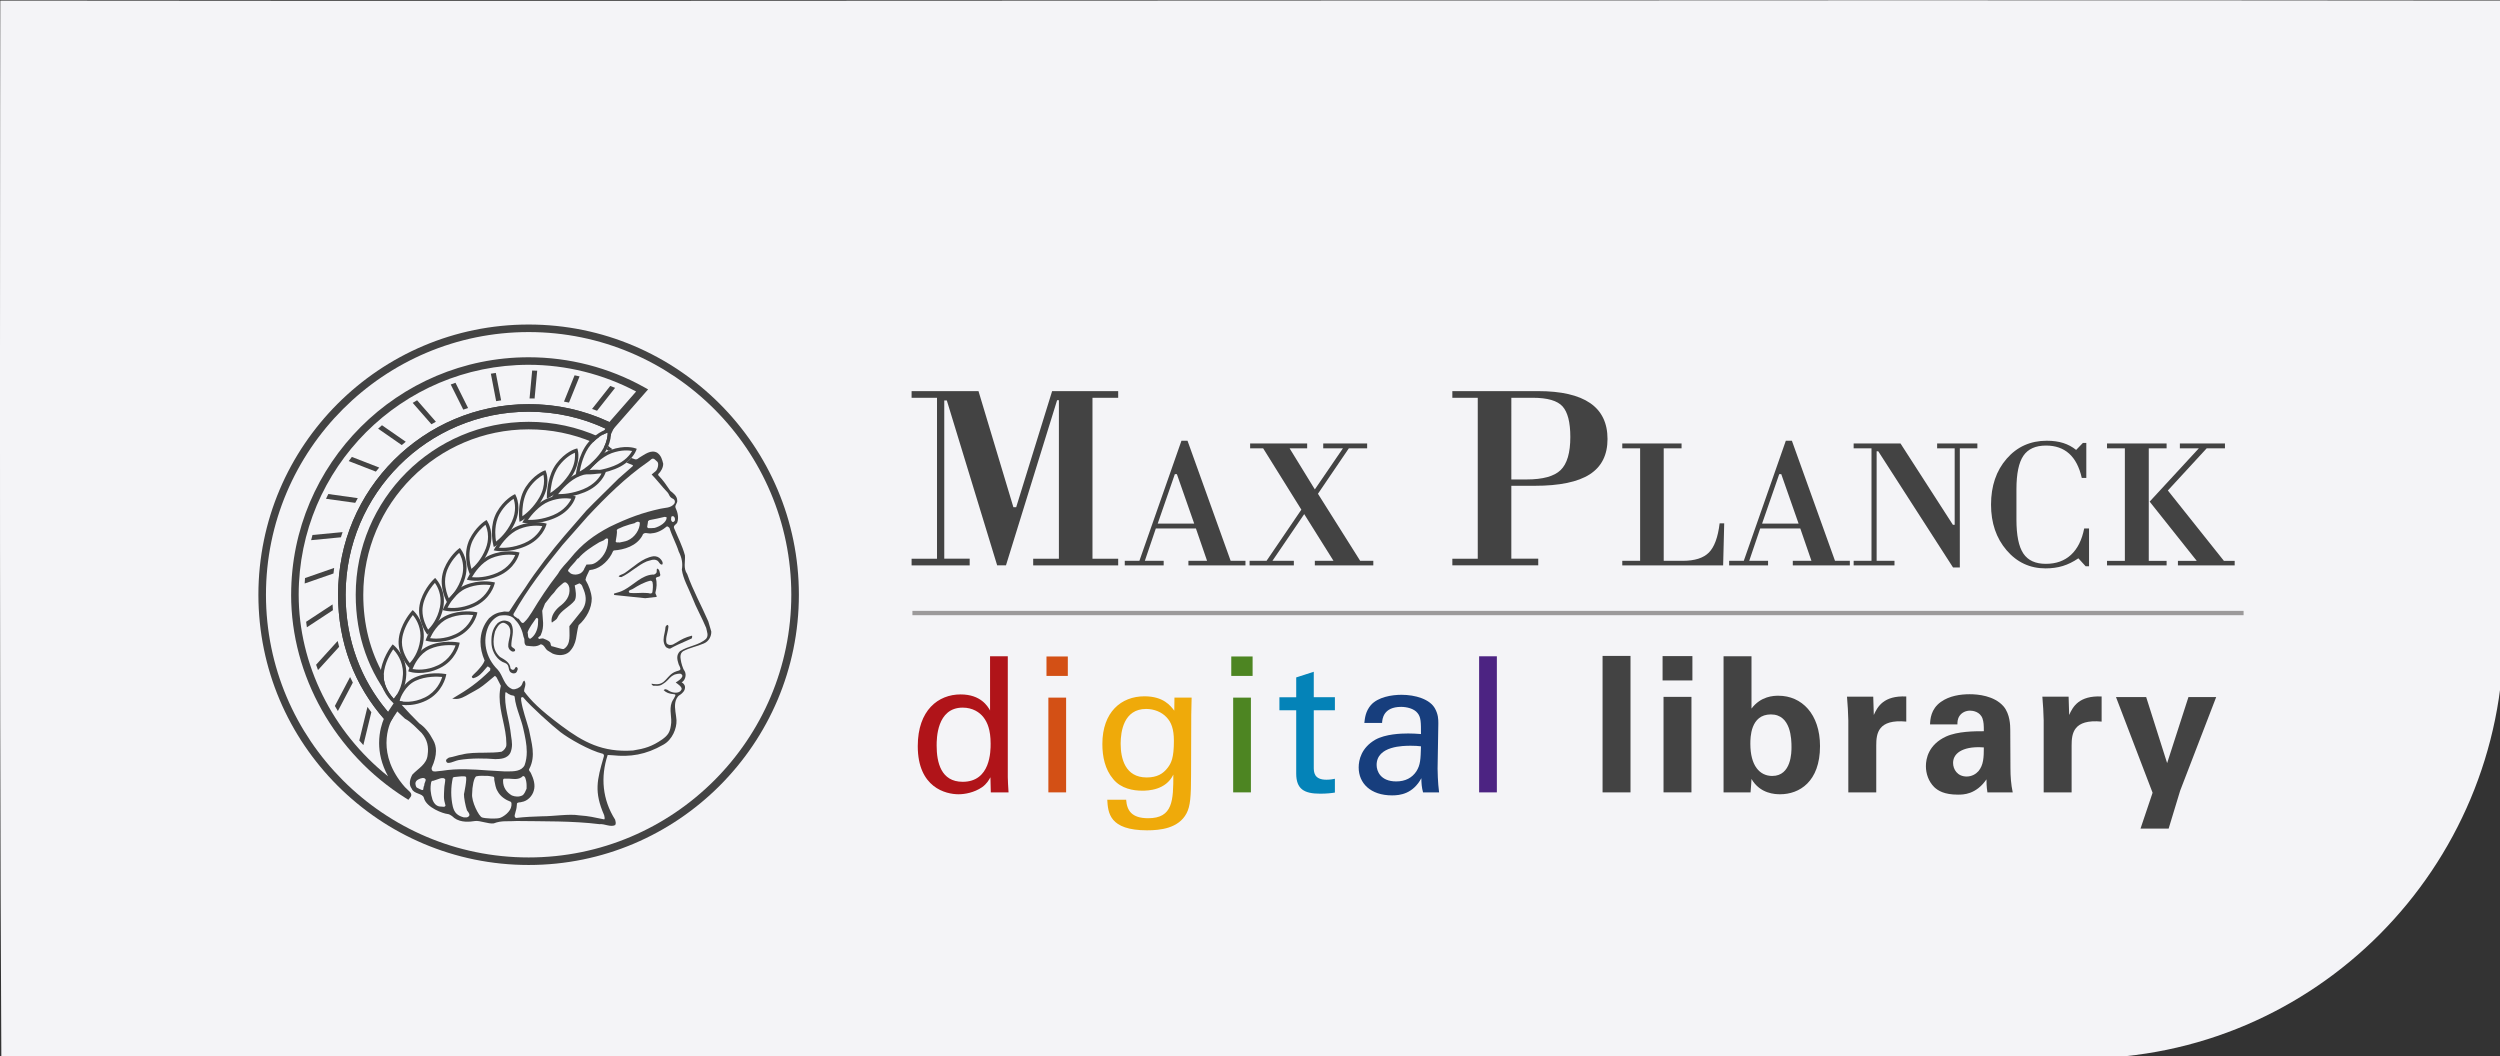 <?xml version="1.0" encoding="UTF-8" standalone="no"?>
<svg
   xmlns:dc="http://purl.org/dc/elements/1.1/"
   xmlns:cc="http://creativecommons.org/ns#"
   xmlns:rdf="http://www.w3.org/1999/02/22-rdf-syntax-ns#"
   xmlns:svg="http://www.w3.org/2000/svg"
   xmlns="http://www.w3.org/2000/svg"
   width="53.462mm"
   height="22.593mm"
   viewBox="0 0 53.462 22.593"
   version="1.1"
   id="svg5086">
  <rect x="0" y="0" width="53.462" height="22.593" fill="#333333" stroke="none"/>
  <defs
     id="defs5080" />
  <g
     id="layer1"
     transform="translate(-83.628,-49.321)">
    <path
       style="opacity:1;fill:#f4f4f7;fill-opacity:1;fill-rule:nonzero;stroke:none;stroke-width:0.614;stroke-linecap:square;stroke-linejoin:round;stroke-miterlimit:8;stroke-dasharray:none;stroke-dashoffset:0;stroke-opacity:1;paint-order:fill markers stroke"
       d="m 0.025,13.167 c 0,0 -0.097,52.498 0.084,85.333 55.984,-0.355 111.898,0.045 167.883,0.035 18.824,0 34.041,-15.405 34.049,-34.229 0.008,-17.805 0.019,-51.139 0.019,-51.139 -67.593,-0.078 -140.928,0.072 -202.035,0 z"
       transform="matrix(0.265,0,0,0.265,83.628,45.844)"
       id="rect2798" />
    <g
       id="g1844"
       transform="matrix(0.207,0,0,-0.207,83.355,77.13)">
      <path
         d="m 28.013,72.901 c 0,-15.395 12.525,-27.918 27.92,-27.918 15.395,0 27.917,12.523 27.917,27.918 0,15.393 -12.523,27.916 -27.917,27.916 -15.395,0 -27.92,-12.523 -27.92,-27.916 z m 0.782,0 c 0,14.963 12.173,27.137 27.137,27.137 14.962,0 27.135,-12.174 27.135,-27.137 0,-14.965 -12.173,-27.139 -27.135,-27.139 -14.965,0 -27.137,12.174 -27.137,27.139"
         style="fill:#434343;fill-opacity:1;fill-rule:nonzero;stroke:none;stroke-width:0.45;stroke-miterlimit:8;stroke-dasharray:none"
         id="path14" />
      <path
         d="m 63.676,56.11 c -0.678,-2.35 -1.002,-3.563 0.057,-5.984 0.01,-0.092 0.113,-0.391 0,-0.432 -1.171,0.234 -1.481,0.334 -2.58,0.416 -1.014,0.176 -2.701,-0.105 -3.829,-0.096 -0.882,-0.029 -1.775,-0.061 -2.698,-0.174 -0.276,0.145 -0.061,0.451 -0.041,0.656 0.103,0.32 0.111,0.484 0.144,0.852 0.143,0.154 0.319,0.072 0.492,0.145 0.595,0.092 1.098,0.615 1.242,1.171 0.184,0.581 -0.021,1.23 -0.287,1.786 -0.053,0.164 -0.279,0.285 -0.186,0.447 0.729,1.367 0.215,2.752 -0.029,4.086 -0.257,0.945 -0.648,1.988 -0.802,2.986 0.031,0.102 -0.102,0.338 0.123,0.357 l 0.082,-0.02 c 0.779,-0.943 3.012,-2.941 3.85,-3.592 0.835,-0.648 2.994,-1.908 4.4,-2.248 0.132,-0.111 0.111,-0.203 0.062,-0.357 z m -10.389,-2.422 c 0,0.123 0.009,0.172 0.102,0.213 h 0.508 c 0.448,-0.014 1.028,-0.164 1.45,0.273 0.243,-0.01 0.264,-0.297 0.328,-0.52 0.059,-0.312 0.044,-0.51 0.044,-0.787 -0.101,-0.222 -0.214,-0.561 -0.443,-0.701 -0.365,-0.17 -0.732,-0.137 -1.08,0 -0.528,0.314 -0.914,0.814 -0.908,1.521 z m 0.864,-2.59 c -0.065,-0.613 -0.833,-1.152 -1.21,-1.26 -0.376,-0.109 -1.503,-0.057 -1.826,0.057 -0.322,0.109 -1.113,1.654 -1.021,2.457 0,0.66 0.178,1.711 0.442,1.794 0.267,0.083 0.97,0.041 0.97,0.041 0.293,0.019 0.516,-0.05 0.773,-0.081 0.184,-0.07 0.055,-0.301 0.119,-0.432 0.083,-0.342 0.102,-0.711 0.315,-1.053 0.296,-0.572 0.838,-0.913 1.374,-1.113 0.12,-0.111 0.053,-0.26 0.065,-0.41 z m -4.381,-1.061 c -0.21,-0.215 -0.327,-0.113 -0.539,-0.135 -0.604,0.166 -0.96,0.428 -1.131,1.109 -0.222,0.955 -0.216,2.004 0,2.977 l 0.097,0.076 c 0.425,0.047 1.067,0.135 1.24,0.039 0.176,-0.098 -0.188,-1.811 -0.188,-1.811 -0.01,-0.34 0.155,-1.211 0.31,-1.662 0.032,-0.066 0.381,-0.416 0.21,-0.594 z m 7.144,20.344 -0.021,-0.586 c -0.052,-0.532 -0.301,-1.147 -0.802,-1.445 -0.299,0.07 -0.193,0.432 -0.266,0.678 0.192,0.533 0.565,0.974 0.876,1.445 0.041,0.032 0.085,0.051 0.129,0.032 z m 4.354,4.723 c -0.311,-0.144 -0.63,-0.176 -0.976,-0.016 -0.088,0.118 -0.372,0.216 -0.258,0.391 0.249,0.404 0.671,0.738 0.931,1.135 l 0.121,0.062 c 0.524,0.637 1.355,1.17 2.141,1.646 l 0.475,0.207 c 0.102,0.102 0.345,0.318 0.439,0.096 0.017,-0.828 -0.334,-1.711 -1.122,-2.297 -0.478,-0.355 -0.683,-0.285 -1.111,-0.31 l -0.219,-0.399 c -0.053,-0.198 -0.224,-0.398 -0.422,-0.516 z m -1.706,-7.805 c -0.143,-0.086 -1.385,0.387 -1.238,0.256 -0.296,0.318 0.185,0.426 -0.908,0.836 l -0.266,-0.025 c -0.033,-0.033 -0.13,-0.082 -0.229,0.055 -0.01,0.164 0.207,0.14 0.275,0.344 0.391,0.88 0.176,1.566 0.138,2.478 l 0.29,0.75 c 0.548,0.662 0.548,0.756 0.92,1.115 0.372,0.525 0.45,0.562 0.949,0.994 0.082,0.07 0.231,0.125 0.33,0.043 0.235,-0.184 0.247,-0.305 0.316,-0.539 0.118,-0.873 -0.409,-1.471 -1.046,-1.941 -0.453,-0.391 -0.884,-0.996 -0.785,-1.592 l 0.038,-0.041 c 0.208,0.175 0.467,0.275 0.555,0.492 0.343,0.768 1.27,1.118 1.79,1.785 0.225,0.4 0.085,1.094 0,1.555 -0.003,-0.012 0.679,0.322 0.494,0.203 0.323,-0.133 0.284,-0.367 0.441,-0.662 0.305,-0.771 0.278,-1.465 -0.191,-2.133 l -1.295,-1.613 c -0.02,-0.822 0.206,-1.879 -0.577,-2.359 z m 5.477,12.275 0.09,0.112 c 0.402,0.193 0.775,0.339 1.222,0.468 l 0.534,0.141 c 0.141,0.127 0.393,0.232 0.536,0.049 0.008,-0.691 -0.51,-1.523 -1.275,-1.842 -0.242,-0.105 -0.562,-0.139 -0.849,-0.21 -0.07,0.062 -0.303,-0.069 -0.373,0.105 0.044,0.348 0.177,0.867 0.115,1.178 z m 5.156,1.295 c -0.026,-0.498 -0.689,-0.908 -1.245,-1.064 -0.237,-0.035 -0.454,-0.021 -0.665,-0.021 -0.053,0.039 -0.117,0.084 -0.108,0.138 0.035,0.235 0.073,0.375 0.091,0.587 l 0.138,0.1 c 0.489,0.1 1.09,0.207 1.582,0.338 0.073,-0.016 0.163,-0.01 0.208,-0.076 z m -15.826,-9.949 c 1.438,2.574 3.182,4.812 5.05,7.111 l 2.617,2.973 c 1.866,1.992 3.929,4.033 6.217,5.613 0.287,0.166 0.413,0.5 0.709,0.264 l 0.27,-0.247 c 0.182,-0.205 0.023,-0.787 -0.161,-0.951 -0.146,-0.121 -0.29,-0.238 -0.434,-0.355 0.445,-0.443 1.09,-1.283 1.62,-1.827 0.231,-0.239 0.161,-0.487 0.576,-0.68 0.208,-0.098 0.266,-0.324 0.143,-0.519 -0.369,-0.471 -0.984,-0.4 -1.467,-0.522 -1.796,-0.4 -3.247,-0.913 -5.232,-1.878 -1.591,-0.842 -2.862,-1.774 -4.014,-3.221 -0.44,-0.545 -0.932,-0.955 -1.301,-1.611 -1.047,-1.346 -1.878,-2.607 -2.71,-3.99 -0.297,-0.438 -0.396,-0.654 -0.812,-1.049 -0.202,-0.191 -0.382,0.209 -0.508,0.348 -0.014,0.016 -0.023,0.034 -0.034,0.051 -0.042,-0.006 -0.086,0.002 -0.129,0.03 -0.113,0.143 -0.463,0.206 -0.402,0.462 z m 16.65,9.609 c -0.057,-0.059 -0.129,-0.135 -0.226,-0.109 -0.217,0.152 -0.135,0.346 -0.12,0.529 0.044,0.044 0.051,0.068 0.12,0.068 0.105,0.018 0.161,-0.059 0.201,-0.111 0.062,-0.119 0.071,-0.254 0.025,-0.377 z m -24.111,-29.514 c -0.419,-0.01 -0.715,0.219 -0.911,0.717 -0.196,0.631 -0.262,1.188 -0.126,1.838 0.044,0.08 0.137,0.135 0.196,0.107 l 0.586,0.199 c 0.198,0.08 0.359,0.105 0.547,0.062 l 0.118,-0.117 c -0.009,-0.344 -0.094,-0.596 -0.103,-0.912 -0.033,-0.793 -0.1,-1.031 0.129,-1.787 -0.085,-0.201 -0.255,-0.105 -0.436,-0.107 z m -1.75,2.217 c -0.093,-0.166 -0.079,-0.275 -0.122,-0.475 -0.05,-0.09 -0.305,0.033 -0.387,0.084 -0.319,0.172 -0.297,0.085 -0.39,0.379 -0.051,0.199 -0.045,0.43 0.283,0.604 0.205,0.115 0.615,0.256 0.748,0 0.041,-0.174 -0.164,-0.395 -0.133,-0.592 z m 29.333,16.916 c -0.739,1.705 -1.57,3.172 -2.177,4.885 -0.431,0.615 -0.183,1.273 -0.234,1.93 -0.279,1.025 -0.709,1.816 -1.119,2.812 -0.113,0.285 0.205,0.369 0.318,0.572 0.186,0.504 0.053,1.068 -0.175,1.549 -0.091,0.279 0.237,0.474 0.175,0.76 -0.011,0.441 -0.4,0.74 -0.708,0.975 -0.463,0.668 -0.676,1.018 -1.251,1.623 v 0.111 c 0.286,0.257 0.523,0.697 0.512,1.078 -0.112,0.432 -0.205,0.83 -0.616,1.129 -0.656,0.369 -1.323,-0.205 -1.846,-0.503 -0.146,-0.1 -0.217,-0.206 -0.422,-0.184 -0.134,0.045 -0.27,0.096 -0.41,0.145 -0.134,-0.152 -0.301,-0.312 -0.503,-0.475 l 0.636,-0.258 c 0.024,-0.018 0.032,-0.031 0.032,-0.053 0,-0.012 -0.004,-0.031 -0.007,-0.049 -0.044,-0.039 -1.476,-1.293 -1.476,-1.293 -0.004,-0.002 -2.581,-2.549 -2.581,-2.549 l -0.738,-0.75 c -0.004,-0.004 -2.291,-2.639 -2.291,-2.639 -1.198,-1.391 -2.966,-3.668 -4.031,-5.336 -0.552,-0.764 -1.105,-1.611 -1.62,-2.41 -0.056,-0.09 -0.161,-0.082 -0.325,-0.062 -0.114,0.012 -0.232,0.024 -0.335,-0.012 0.003,0 0.004,0 0.004,0 l -0.024,-0.006 c 0.006,0 0.014,0 0.02,0.006 -0.582,-0.066 -1.005,-0.26 -1.458,-0.668 -0.589,-0.693 -0.885,-1.531 -0.885,-2.438 0,-0.621 0.143,-1.277 0.428,-1.935 -0.12,-0.352 -0.397,-0.664 -0.644,-0.941 l -0.138,-0.152 -0.176,-0.172 c -0.114,-0.111 -0.246,-0.234 -0.341,-0.355 l -0.009,-0.01 -0.006,-0.016 c -0.011,-0.039 -0.016,-0.111 0.098,-0.166 l 0.027,-0.014 0.029,0.006 c 0.542,0.129 0.884,0.537 1.215,0.932 0,0 0.209,0.238 0.238,0.274 0.049,0.011 0.09,-0.018 0.161,-0.079 0.037,-0.031 0.079,-0.06 0.129,-0.084 0,-0.012 0,-0.027 0,-0.027 0,0 -0.007,-0.174 -0.009,-0.215 -1.283,-1.266 -2.329,-1.984 -3.695,-2.787 l -0.229,-0.131 0.264,-0.029 c 0.533,-0.053 1.039,0.248 1.528,0.535 l 0.587,0.326 c 0.545,0.277 1.049,0.703 1.537,1.113 0,0 0.441,0.365 0.489,0.405 0.045,-0.007 0.096,-0.065 0.136,-0.114 0,0 0.029,-0.031 0.049,-0.051 0.009,-0.016 0.41,-0.809 0.435,-0.859 -0.094,-0.376 -0.132,-0.752 -0.132,-1.131 0,-0.82 0.176,-1.637 0.351,-2.438 0.173,-0.791 0.351,-1.603 0.351,-2.404 0,-0.051 -0.002,-0.105 -0.003,-0.158 0,-0.246 -0.272,-0.574 -0.497,-0.678 -0.513,-0.088 -1.132,-0.094 -1.788,-0.1 -0.805,-0.006 -1.637,-0.013 -2.276,-0.186 -0.207,-0.026 -0.445,-0.092 -0.677,-0.158 -0.227,-0.062 -0.46,-0.127 -0.678,-0.158 l -0.021,-0.004 -0.024,-0.018 -0.079,-0.053 c -0.073,-0.049 -0.163,-0.103 -0.186,-0.211 0,-0.01 -10e-4,-0.02 -10e-4,-0.029 0,-0.063 0.027,-0.13 0.074,-0.176 0.044,-0.045 0.1,-0.068 0.158,-0.062 0.193,0 0.41,0.08 0.62,0.156 0.146,0.053 0.3,0.107 0.44,0.135 1.336,0.227 2.803,0.18 3.794,0.1 0.489,0.008 1.295,0.023 1.585,0.721 0.105,0.281 0.141,0.543 0.141,0.797 0,0.277 -0.044,0.546 -0.088,0.82 l -0.088,0.676 c -0.059,0.414 -0.146,0.826 -0.231,1.225 -0.15,0.709 -0.305,1.435 -0.305,2.174 0,0.15 0.009,0.299 0.022,0.451 0.013,0.018 0.029,0.041 0.048,0.045 0.044,0.006 0.119,-0.057 0.178,-0.103 0.07,-0.053 0.141,-0.105 0.217,-0.125 0.09,-0.068 0.191,-0.087 0.281,-0.098 0.128,-0.018 0.197,-0.035 0.237,-0.131 0.057,-0.65 0.281,-1.32 0.498,-1.967 0.148,-0.446 0.303,-0.908 0.401,-1.359 0.178,-0.787 0.355,-1.588 0.355,-2.375 0,-0.471 -0.062,-0.938 -0.229,-1.393 -0.343,-0.627 -1.091,-0.628 -1.816,-0.629 h -0.217 l -1.775,0.105 c -1.522,0.111 -3.097,0.223 -4.711,-0.037 0.012,0.002 -0.361,-0.037 -0.361,-0.037 -0.199,-0.031 -0.387,-0.057 -0.588,-0.008 -0.076,0.059 -0.136,0.164 -0.136,0.272 0,0.035 0.006,0.072 0.019,0.105 0.29,0.637 0.434,1.213 0.434,1.722 0,0.411 -0.095,0.78 -0.284,1.107 -0.416,0.799 -0.876,1.353 -1.441,1.741 -0.694,0.695 -1.286,1.308 -1.813,1.905 -0.308,0.041 -0.498,0.103 -0.517,0.109 l -0.069,0.023 -0.308,-0.381 c 0.4,-0.38 0.769,-0.76 1.222,-1.17 0.686,-0.37 1.242,-1.037 1.733,-1.488 0.596,-0.697 0.738,-1.436 0.615,-2.258 -0.082,-0.973 -0.975,-1.395 -1.581,-2.043 -0.244,-0.461 -0.4,-1.014 -0.062,-1.445 0.217,-0.572 1.14,-0.471 1.253,-0.943 0.253,-1.041 2.061,-1.645 2.414,-1.67 0.351,-0.023 0.716,-0.412 0.716,-0.412 0.718,-0.523 1.661,-0.398 2.158,-0.32 0.493,0.074 1.381,-0.326 1.935,-0.244 0.832,0.328 1.509,0.176 2.37,0.246 2.71,-0.041 5.788,0.019 8.557,-0.328 0.514,0.06 1.129,-0.339 1.613,-0.094 0.123,0.206 0.029,0.381 0,0.555 -1.322,2.082 -1.523,4.42 -0.771,6.688 l 0.501,-0.029 c 1.796,-0.194 3.431,0.04 5.254,1.095 0.914,0.504 1.395,1.678 1.354,2.531 -0.03,0.553 -0.223,1.207 -0.13,1.793 0.033,0.26 0.205,0.656 0.43,0.781 0.095,0.053 0.432,0.281 0.537,0.574 0.175,0.475 -0.199,0.697 -0.305,0.764 0.29,0.119 0.57,0.711 0.302,1.174 -0.17,0.182 -0.369,0.902 -0.391,1.139 -0.061,0.338 -0.072,0.685 0.247,0.902 0.718,0.379 1.395,0.473 2.144,0.801 0.514,0.215 0.779,0.75 0.76,1.23 z m -0.215,-1.789 c -0.76,-0.708 -1.836,-0.719 -2.709,-1.293 -0.401,-0.4 -0.299,-0.854 -0.135,-1.357 0.322,-0.639 0.201,-0.572 -0.25,-0.723 -1.054,-0.352 -1.042,-1.501 -2.308,-1.309 -0.071,-0.021 -0.367,0.125 -0.193,-0.086 0.138,-0.162 0.193,-0.065 0.463,-0.096 0.451,-0.021 0.618,0.164 0.934,0.381 0.451,0.377 0.398,0.521 0.954,0.787 0.132,0.033 0.46,0.129 0.642,0.065 0.123,-0.112 0.126,-0.113 0.146,-0.217 -0.071,-0.31 -0.521,-0.565 -0.695,-0.674 0.237,-0.172 0.68,-0.465 0.609,-0.711 -0.102,-0.162 -0.097,-0.188 -0.275,-0.275 -0.252,-0.122 -0.753,-0.104 -1.225,0.247 -0.07,-0.023 -0.149,0.139 -0.352,-0.053 0.46,-0.475 1.103,-0.365 1.2,-0.463 0.097,-0.096 -0.343,-0.668 -0.363,-0.791 -0.31,-0.82 0.07,-1.576 -0.096,-2.428 -0.103,-0.666 -0.302,-0.982 -0.885,-1.404 -1.069,-0.74 -1.82,-0.955 -3.023,-1.148 -3.15,-0.213 -5.137,0.865 -7.406,2.561 -2.268,1.693 -3.135,2.596 -3.844,3.549 -0.01,0.389 0.277,0.685 0.032,1.108 -0.205,-0.071 -0.185,-0.339 -0.309,-0.493 -0.175,-0.246 -0.595,-0.432 -0.893,-0.402 -0.934,0.32 -0.984,1.418 -1.57,2.044 -1.251,1.231 -1.6,3.007 -0.932,4.493 0.235,0.463 0.656,0.904 1.129,1.067 0.583,0.093 1.272,0.093 1.652,-0.471 0.45,-0.43 0.727,-1.129 0.84,-1.744 0.184,-0.299 -0.04,-0.637 0.266,-0.883 0.533,-0.049 0.994,-0.184 1.507,0.144 0.381,-0.051 0.433,-0.473 0.721,-0.656 l 0.512,-0.309 c 0.542,-0.225 1.241,-0.225 1.704,0.176 0.862,0.883 0.674,1.789 0.971,2.764 0.82,0.727 1.368,1.77 1.356,2.785 -0.051,0.627 -0.275,1.272 -0.647,1.898 0.061,0.369 0.268,0.648 0.393,0.977 0.102,0.06 0.234,0.06 0.348,0.08 0.914,0.195 1.744,1.027 2.104,1.9 l 0.081,0.078 c 1.047,0.074 2.35,0.443 2.954,1.541 0.125,0.473 0.656,0.123 0.986,0.234 0.552,0.033 1.107,0.34 1.529,0.701 0.121,0.041 0.215,-0.094 0.287,-0.154 0.244,-0.822 0.697,-1.613 0.953,-2.443 0.32,-0.625 0.433,-1.221 0.32,-1.857 0.132,-0.975 0.686,-1.889 1.075,-2.873 0.393,-1.037 0.996,-2.082 1.438,-3.148 0.083,-0.432 0.268,-0.771 0,-1.119"
         style="fill:#434343;fill-opacity:1;fill-rule:nonzero;stroke:none;stroke-width:0.45;stroke-miterlimit:8;stroke-dasharray:none"
         id="path16-3" />
      <path
         d="m 69.606,76.536 c 0.143,-0.184 0.237,-0.348 0.123,-0.521 -0.267,-0.02 -0.309,0.316 -0.533,0.432 -0.369,0.184 -0.697,-0.012 -1.066,-0.103 -0.935,-0.4 -1.714,-1.201 -2.616,-1.619 -0.112,0 -0.217,0.008 -0.287,0.09 0.154,0.154 0.4,0.185 0.595,0.309 0.932,0.615 1.837,1.578 3.006,1.754 0.307,0.021 0.585,-0.09 0.779,-0.34"
         style="fill:#434343;fill-opacity:1;fill-rule:nonzero;stroke:none;stroke-width:0.45;stroke-miterlimit:8;stroke-dasharray:none"
         id="path18" />
      <path
         d="m 68.71,73.135 c -0.144,-0.215 -0.375,-0.027 -0.577,-0.053 -0.46,0.053 -1.24,-0.055 -1.75,0.008 -0.076,0.045 -0.134,0.123 -0.087,0.197 0.078,0.125 0.29,0.135 0.425,0.232 0.557,0.348 1.143,0.682 1.778,0.832 0.116,0.016 0.211,-0.08 0.231,-0.16 0.076,-0.295 0.029,-0.769 -0.02,-1.057 z m 0.825,1.822 c -0.072,0.227 -0.061,0.594 -0.339,0.646 -0.062,-0.143 0,-0.299 -0.062,-0.432 -0.082,-0.102 -0.225,-0.225 -0.39,-0.184 -1.131,-0.071 -1.972,-1.068 -2.934,-1.582 -0.328,-0.184 -0.699,-0.287 -1.048,-0.377 -0.03,-0.053 -0.018,-0.123 0.029,-0.154 1.069,-0.113 2.124,-0.217 3.182,-0.33 l 1.181,0.135 c 0.032,0.152 -0.153,0.287 -0.123,0.462 0.134,0.48 0.175,1.005 0.041,1.456 0.092,0.244 0.441,0.062 0.462,0.359"
         style="fill:#434343;fill-opacity:1;fill-rule:nonzero;stroke:none;stroke-width:0.45;stroke-miterlimit:8;stroke-dasharray:none"
         id="path20" />
      <path
         d="m 70.13,69.667 c 0.038,0.054 0.081,0.114 0.132,0.12 0.067,-0.025 0.102,-0.056 0.111,-0.18 -0.009,-0.198 -0.059,-0.408 -0.111,-0.627 -0.062,-0.252 -0.124,-0.508 -0.124,-0.76 0,-0.111 0.012,-0.223 0.042,-0.33 0.149,-0.185 0.378,-0.227 0.653,-0.133 0.005,0.004 0.466,0.268 0.466,0.268 0.401,0.24 0.782,0.469 1.485,0.646 0.018,0.004 0.023,-0.001 0.025,-0.002 0.01,-0.016 0.016,-0.041 0.016,-0.074 0,-0.06 -0.018,-0.143 -0.047,-0.209 -0.027,-0.014 -0.676,-0.303 -0.676,-0.303 -0.513,-0.223 -1.043,-0.455 -1.539,-0.742 -0.146,-0.029 -0.283,0.051 -0.413,0.129 l -0.031,0.018 c -0.19,0.258 -0.25,0.509 -0.25,0.76 0,0.225 0.048,0.447 0.1,0.68 0.047,0.213 0.092,0.436 0.105,0.67 0.016,0.02 0.057,0.069 0.057,0.069"
         style="fill:#434343;fill-opacity:1;fill-rule:nonzero;stroke:none;stroke-width:0.45;stroke-miterlimit:8;stroke-dasharray:none"
         id="path22-0" />
      <path
         d="m 54.145,69.877 c 0.369,-0.76 -0.023,-1.476 0,-2.267 0.061,-0.223 0.502,-0.257 0.369,-0.522 -0.103,-0.07 -0.248,-0.092 -0.359,-0.011 -0.205,0.134 -0.279,0.236 -0.329,0.47 -0.052,0.701 0.504,1.511 0.01,2.167 -0.143,0.144 -0.348,0.287 -0.553,0.298 -0.441,-0.082 -0.666,-0.555 -0.82,-0.902 -0.235,-0.924 -0.297,-1.899 0.512,-2.637 0.472,-0.275 1.046,-0.574 1.078,-1.171 0.07,-0.104 0.214,-0.204 0.328,-0.141 0.144,0.008 0.164,0.418 0.369,0.224 l 0.062,-0.143 c -0.051,-0.162 -0.103,-0.453 -0.369,-0.461 -0.132,-0.029 -0.279,0.041 -0.39,0.123 -0.288,0.295 -0.061,0.746 -0.545,0.943 -0.8,0.247 -1.324,1.088 -1.406,1.877 -0.05,0.76 -0.018,1.592 0.639,2.256 0.255,0.197 0.595,0.322 0.923,0.217 0.184,-0.029 0.4,-0.164 0.482,-0.318"
         style="fill:#434343;fill-opacity:1;fill-rule:nonzero;stroke:none;stroke-width:0.45;stroke-miterlimit:8;stroke-dasharray:none"
         id="path24" />
      <path
         d="m 44.258,64.014 c 1.066,0.496 2.285,0.438 2.745,0.395 -0.132,-0.424 -0.574,-1.522 -1.787,-2.117 -1.219,-0.598 -2.26,-0.453 -2.643,-0.371 0.141,0.422 0.613,1.596 1.685,2.094 z m -0.144,0.314 c -1.461,-0.678 -1.906,-2.418 -1.927,-2.49 l -0.038,-0.154 0.151,-0.051 c 0.057,-0.019 1.413,-0.463 3.068,0.348 1.669,0.82 2.012,2.471 2.025,2.542 l 0.035,0.175 -0.176,0.029 c -0.07,0.012 -1.705,0.27 -3.139,-0.398"
         style="fill:#434343;fill-opacity:1;fill-rule:evenodd;stroke:none;stroke-width:0.45;stroke-miterlimit:8;stroke-dasharray:none"
         id="path26" />
      <path
         d="m 45.711,67.293 c 1.063,0.48 2.223,0.418 2.668,0.371 -0.137,-0.412 -0.591,-1.465 -1.802,-2.045 -1.206,-0.576 -2.243,-0.465 -2.639,-0.393 0.169,0.432 0.703,1.584 1.773,2.066 z m -0.142,0.317 c -1.464,-0.662 -2.004,-2.385 -2.026,-2.459 l -0.05,-0.165 0.164,-0.048 c 0.058,-0.021 1.409,-0.424 3.07,0.371 1.677,0.803 2.031,2.397 2.046,2.465 l 0.035,0.176 -0.174,0.031 c -0.066,0.012 -1.625,0.279 -3.064,-0.371"
         style="fill:#434343;fill-opacity:1;fill-rule:evenodd;stroke:none;stroke-width:0.45;stroke-miterlimit:8;stroke-dasharray:none"
         id="path28" />
      <path
         d="m 47.61,70.452 c 1.057,0.465 2.159,0.398 2.592,0.348 -0.144,-0.402 -0.607,-1.407 -1.818,-1.971 -1.193,-0.555 -2.221,-0.478 -2.634,-0.415 0.199,0.439 0.791,1.569 1.861,2.038 z m -0.139,0.316 c -1.467,-0.645 -2.101,-2.35 -2.126,-2.424 l -0.065,-0.176 0.18,-0.049 c 0.057,-0.017 1.406,-0.379 3.07,0.399 1.682,0.781 2.051,2.321 2.067,2.387 l 0.039,0.174 -0.176,0.035 c -0.061,0.012 -1.542,0.289 -2.989,-0.346"
         style="fill:#434343;fill-opacity:1;fill-rule:evenodd;stroke:none;stroke-width:0.45;stroke-miterlimit:8;stroke-dasharray:none"
         id="path30" />
      <path
         d="m 49.495,73.569 c 1.055,0.451 2.098,0.382 2.514,0.33 -0.149,-0.393 -0.623,-1.353 -1.831,-1.9 -1.183,-0.535 -2.202,-0.49 -2.63,-0.434 0.229,0.443 0.884,1.549 1.947,2.004 z m -0.137,0.318 c -1.468,-0.628 -2.194,-2.318 -2.227,-2.387 l -0.077,-0.188 0.196,-0.049 c 0.056,-0.015 1.4,-0.338 3.07,0.419 1.689,0.766 2.07,2.251 2.086,2.313 l 0.044,0.172 -0.176,0.039 c -0.058,0.013 -1.461,0.301 -2.917,-0.32"
         style="fill:#434343;fill-opacity:1;fill-rule:evenodd;stroke:none;stroke-width:0.45;stroke-miterlimit:8;stroke-dasharray:none"
         id="path32" />
      <path
         d="m 52.104,76.688 c 1.051,0.438 2.036,0.365 2.438,0.31 -0.155,-0.383 -0.639,-1.297 -1.844,-1.829 -1.177,-0.52 -2.186,-0.497 -2.624,-0.454 0.264,0.453 0.972,1.533 2.03,1.973 z m -0.13,0.321 c -1.473,-0.61 -2.293,-2.286 -2.326,-2.355 l -0.097,-0.198 0.214,-0.047 c 0.057,-0.012 1.398,-0.293 3.071,0.443 1.696,0.75 2.091,2.176 2.106,2.238 l 0.046,0.172 -0.173,0.041 c -0.055,0.012 -1.382,0.312 -2.842,-0.294"
         style="fill:#434343;fill-opacity:1;fill-rule:evenodd;stroke:none;stroke-width:0.45;stroke-miterlimit:8;stroke-dasharray:none"
         id="path34" />
      <path
         d="m 54.983,79.7 c 1.043,0.422 1.973,0.348 2.359,0.291 -0.162,-0.373 -0.656,-1.246 -1.861,-1.76 -1.166,-0.501 -2.163,-0.506 -2.613,-0.473 0.295,0.459 1.06,1.518 2.114,1.941 z m -0.129,0.32 c -1.473,-0.592 -2.388,-2.254 -2.426,-2.322 l -0.111,-0.209 0.231,-0.045 c 0.057,-0.008 1.395,-0.252 3.07,0.469 1.703,0.731 2.112,2.103 2.128,2.16 l 0.049,0.172 -0.172,0.045 c -0.053,0.012 -1.301,0.323 -2.769,-0.27"
         style="fill:#434343;fill-opacity:1;fill-rule:evenodd;stroke:none;stroke-width:0.45;stroke-miterlimit:8;stroke-dasharray:none"
         id="path36" />
      <path
         d="m 58.056,82.545 c 1.034,0.405 1.911,0.33 2.283,0.27 -0.171,-0.361 -0.675,-1.189 -1.876,-1.691 -1.148,-0.476 -2.139,-0.508 -2.603,-0.488 0.331,0.469 1.148,1.5 2.196,1.91 z m -0.126,0.322 c -1.476,-0.578 -2.484,-2.221 -2.525,-2.291 l -0.133,-0.221 0.253,-0.039 c 0.056,-0.008 1.391,-0.213 3.07,0.49 1.711,0.713 2.13,2.027 2.147,2.084 l 0.053,0.17 -0.17,0.047 c -0.048,0.014 -1.219,0.34 -2.696,-0.24"
         style="fill:#434343;fill-opacity:1;fill-rule:evenodd;stroke:none;stroke-width:0.45;stroke-miterlimit:8;stroke-dasharray:none"
         id="path38" />
      <path
         d="m 61.253,85.172 c 1.025,0.389 1.849,0.31 2.203,0.25 -0.176,-0.35 -0.691,-1.135 -1.887,-1.621 -1.139,-0.458 -2.118,-0.514 -2.592,-0.505 0.366,0.472 1.233,1.482 2.276,1.876 z m -0.123,0.322 c -1.479,-0.562 -2.578,-2.188 -2.625,-2.258 l -0.155,-0.232 0.278,-0.035 c 0.056,-0.008 1.386,-0.17 3.07,0.514 1.717,0.697 2.15,1.953 2.168,2.01 l 0.055,0.164 -0.167,0.053 c -0.046,0.014 -1.142,0.348 -2.624,-0.215"
         style="fill:#434343;fill-opacity:1;fill-rule:evenodd;stroke:none;stroke-width:0.45;stroke-miterlimit:8;stroke-dasharray:none"
         id="path40" />
      <path
         d="m 64.499,87.526 c 1.014,0.371 1.789,0.295 2.129,0.23 -0.188,-0.336 -0.711,-1.08 -1.903,-1.549 -1.125,-0.443 -2.092,-0.519 -2.575,-0.523 0.399,0.476 1.312,1.459 2.35,1.842 z m -0.12,0.324 c -1.48,-0.547 -2.672,-2.16 -2.722,-2.228 l -0.176,-0.244 0.3,-0.03 c 0.055,-0.005 1.382,-0.128 3.07,0.538 1.725,0.676 2.17,1.877 2.189,1.93 l 0.059,0.164 -0.164,0.057 c -0.042,0.018 -1.061,0.363 -2.555,-0.185"
         style="fill:#434343;fill-opacity:1;fill-rule:evenodd;stroke:none;stroke-width:0.45;stroke-miterlimit:8;stroke-dasharray:none"
         id="path42" />
      <path
         d="m 40.956,64.493 c 0,0.053 8.2e-4,0.105 0.004,0.158 0.076,1.185 0.718,2.232 0.977,2.611 0.3,-0.309 1.012,-1.176 1.012,-2.451 0,-0.049 0,-0.1 -0.003,-0.148 -0.06,-1.363 -0.689,-2.215 -0.947,-2.512 -0.291,0.314 -1.044,1.228 -1.044,2.342 z m 0.821,3.141 c -0.044,-0.057 -1.059,-1.375 -1.163,-2.959 -0.105,-1.616 1.216,-2.848 1.273,-2.9 l 0.115,-0.109 0.117,0.109 c 0.046,0.041 1.092,1.02 1.171,2.873 0.083,1.867 -1.212,2.965 -1.268,3.012 l -0.138,0.115 -0.109,-0.141"
         style="fill:#434343;fill-opacity:1;fill-rule:evenodd;stroke:none;stroke-width:0.45;stroke-miterlimit:8;stroke-dasharray:none"
         id="path44" />
      <path
         d="m 42.84,68.01 c 0,0.1 0.006,0.205 0.02,0.311 0.02,0.182 0.053,0.355 0.098,0.516 0.254,0.938 0.776,1.67 1.012,1.969 0.247,-0.297 0.788,-1.062 0.788,-2.156 0,-0.129 -0.011,-0.264 -0.025,-0.4 -0.158,-1.31 -0.81,-2.125 -1.084,-2.414 -0.243,0.322 -0.809,1.172 -0.809,2.176 z m 0.996,3.175 c -0.033,-0.036 -0.859,-0.949 -1.213,-2.257 -0.047,-0.18 -0.085,-0.369 -0.107,-0.566 -0.19,-1.564 0.941,-2.849 0.988,-2.902 l 0.113,-0.127 0.127,0.111 c 0.046,0.039 1.113,0.965 1.33,2.764 0.219,1.818 -0.943,2.941 -0.991,2.986 l -0.128,0.121 -0.12,-0.13"
         style="fill:#434343;fill-opacity:1;fill-rule:evenodd;stroke:none;stroke-width:0.45;stroke-miterlimit:8;stroke-dasharray:none"
         id="path46" />
      <path
         d="m 44.961,71.272 c 0,0.16 0.015,0.33 0.046,0.498 0.033,0.184 0.073,0.346 0.124,0.494 0.31,0.925 0.867,1.594 1.118,1.863 0.197,-0.277 0.586,-0.944 0.586,-1.859 0,-0.205 -0.02,-0.426 -0.066,-0.656 -0.253,-1.258 -0.929,-2.031 -1.222,-2.318 -0.191,0.326 -0.586,1.096 -0.586,1.979 z m 1.186,3.246 c -0.038,-0.034 -0.903,-0.842 -1.345,-2.143 -0.056,-0.164 -0.101,-0.346 -0.138,-0.545 -0.275,-1.514 0.667,-2.848 0.706,-2.906 l 0.105,-0.144 0.142,0.111 c 0.045,0.037 1.137,0.908 1.488,2.652 0.355,1.768 -0.673,2.916 -0.717,2.964 l -0.117,0.129 -0.126,-0.118"
         style="fill:#434343;fill-opacity:1;fill-rule:evenodd;stroke:none;stroke-width:0.45;stroke-miterlimit:8;stroke-dasharray:none"
         id="path48" />
      <path
         d="m 47.296,74.268 c 0,0.238 0.025,0.485 0.085,0.731 0.044,0.187 0.094,0.341 0.149,0.48 0.372,0.904 0.957,1.512 1.222,1.754 0.149,-0.252 0.413,-0.805 0.413,-1.553 0,-0.281 -0.036,-0.592 -0.132,-0.92 -0.346,-1.202 -1.041,-1.935 -1.353,-2.221 -0.138,0.312 -0.384,0.972 -0.384,1.729 z m 1.391,3.363 c -0.04,-0.029 -0.945,-0.734 -1.475,-2.023 -0.064,-0.152 -0.117,-0.324 -0.167,-0.527 -0.355,-1.464 0.393,-2.842 0.424,-2.901 l 0.094,-0.172 0.158,0.115 c 0.048,0.033 1.161,0.85 1.647,2.541 0.493,1.717 -0.4,2.889 -0.439,2.936 l -0.104,0.136 -0.136,-0.104"
         style="fill:#434343;fill-opacity:1;fill-rule:evenodd;stroke:none;stroke-width:0.45;stroke-miterlimit:8;stroke-dasharray:none"
         id="path50" />
      <path
         d="m 49.813,76.963 c 0,0.338 0.041,0.697 0.151,1.055 0.057,0.182 0.113,0.328 0.174,0.457 0.44,0.893 1.052,1.438 1.33,1.656 0.105,-0.221 0.269,-0.65 0.269,-1.234 0,-0.354 -0.059,-0.76 -0.229,-1.202 -0.433,-1.147 -1.148,-1.845 -1.484,-2.124 -0.085,0.279 -0.211,0.795 -0.211,1.393 z m 1.623,3.568 c -0.039,-0.023 -0.982,-0.625 -1.607,-1.905 -0.07,-0.145 -0.134,-0.305 -0.195,-0.505 -0.44,-1.416 0.117,-2.841 0.141,-2.9 l 0.079,-0.197 0.178,0.117 c 0.047,0.033 1.182,0.795 1.802,2.43 0.631,1.664 -0.128,2.859 -0.16,2.907 l -0.094,0.144 -0.143,-0.092"
         style="fill:#434343;fill-opacity:1;fill-rule:evenodd;stroke:none;stroke-width:0.45;stroke-miterlimit:8;stroke-dasharray:none"
         id="path52" />
      <path
         d="m 52.485,79.319 c 0,0.457 0.059,0.996 0.255,1.506 0.068,0.176 0.132,0.315 0.201,0.438 0.499,0.879 1.138,1.361 1.433,1.553 0.065,-0.18 0.153,-0.494 0.153,-0.924 0,-0.41 -0.082,-0.914 -0.348,-1.473 -0.521,-1.098 -1.261,-1.752 -1.615,-2.025 -0.037,0.213 -0.078,0.539 -0.078,0.926 z m 1.895,3.901 c -0.041,-0.018 -1.018,-0.516 -1.74,-1.788 -0.077,-0.135 -0.149,-0.291 -0.224,-0.484 -0.523,-1.361 -0.154,-2.831 -0.14,-2.894 l 0.058,-0.225 0.2,0.121 c 0.049,0.027 1.204,0.74 1.956,2.318 0.766,1.611 0.146,2.828 0.12,2.877 l -0.079,0.151 -0.152,-0.076"
         style="fill:#434343;fill-opacity:1;fill-rule:evenodd;stroke:none;stroke-width:0.45;stroke-miterlimit:8;stroke-dasharray:none"
         id="path54" />
      <path
         d="m 55.279,81.276 c 0,0.541 0.066,1.393 0.414,2.148 0.076,0.166 0.152,0.303 0.229,0.418 0.565,0.863 1.228,1.289 1.535,1.453 0.032,-0.137 0.068,-0.342 0.068,-0.613 0,-0.455 -0.103,-1.07 -0.496,-1.75 -0.607,-1.047 -1.367,-1.662 -1.743,-1.926 -0.003,0.08 -0.006,0.168 -0.006,0.27 z m 2.227,4.426 c -0.043,-0.018 -1.051,-0.412 -1.874,-1.668 -0.086,-0.133 -0.168,-0.285 -0.253,-0.463 -0.602,-1.312 -0.426,-2.824 -0.418,-2.889 l 0.031,-0.252 0.224,0.119 c 0.05,0.029 1.227,0.684 2.111,2.209 0.903,1.557 0.422,2.794 0.401,2.846 l -0.064,0.158 -0.158,-0.06"
         style="fill:#434343;fill-opacity:1;fill-rule:evenodd;stroke:none;stroke-width:0.45;stroke-miterlimit:8;stroke-dasharray:none"
         id="path56" />
      <path
         d="m 58.813,85.821 c 0.082,0.153 0.167,0.283 0.254,0.4 0.631,0.844 1.322,1.217 1.641,1.353 0.01,-0.08 0.018,-0.178 0.018,-0.303 0,-0.465 -0.114,-1.205 -0.68,-2.027 -0.691,-0.998 -1.473,-1.574 -1.871,-1.83 0.038,0.508 0.167,1.546 0.639,2.406 z m 1.983,2.156 c -0.044,-0.012 -1.079,-0.309 -2.007,-1.551 -0.097,-0.129 -0.189,-0.274 -0.281,-0.44 -0.687,-1.26 -0.695,-2.818 -0.695,-2.884 v -0.276 l 0.249,0.123 c 0.053,0.025 1.248,0.627 2.266,2.098 1.037,1.5 0.695,2.758 0.68,2.808 l -0.049,0.166 -0.164,-0.045"
         style="fill:#434343;fill-opacity:1;fill-rule:evenodd;stroke:none;stroke-width:0.45;stroke-miterlimit:8;stroke-dasharray:none"
         id="path58" />
      <path
         d="m 62.349,88.4 c 0.7,0.827 1.417,1.143 1.746,1.255 0.003,-0.008 0.003,-0.014 0.003,-0.024 0,-0.398 -0.105,-1.297 -0.9,-2.277 -0.767,-0.951 -1.574,-1.491 -1.993,-1.732 0.111,0.615 0.425,1.932 1.143,2.779 z m 1.875,1.651 c -0.044,-0.01 -1.107,-0.207 -2.139,-1.428 -1.026,-1.213 -1.266,-3.215 -1.278,-3.299 l -0.034,-0.301 0.275,0.123 c 0.053,0.023 1.271,0.572 2.422,1.988 1.169,1.447 0.965,2.719 0.955,2.772 l -0.029,0.174 -0.172,-0.029"
         style="fill:#434343;fill-opacity:1;fill-rule:evenodd;stroke:none;stroke-width:0.45;stroke-miterlimit:8;stroke-dasharray:none"
         id="path60" />
      <path
         d="m 32.175,72.901 c 0,13.098 10.656,23.756 23.758,23.756 3.875,0 7.701,-0.961 11.103,-2.76 -0.498,-0.568 -2.466,-2.812 -2.768,-3.158 -2.616,1.226 -5.418,1.851 -8.335,1.851 -10.858,0 -19.693,-8.832 -19.693,-19.689 0,-4.846 1.644,-9.264 4.74,-12.809 -0.178,-0.414 -0.495,-1.316 -0.495,-2.51 0,-0.988 0.229,-2.174 0.925,-3.436 -5.748,4.581 -9.234,11.543 -9.234,18.754 z m -0.781,0 c 0,-8.361 4.527,-16.405 11.813,-20.996 l 0.302,-0.189 0.216,0.281 c 0.062,0.082 0.086,0.158 0.086,0.229 0,0.18 -0.153,0.32 -0.24,0.398 l -0.422,0.408 c -1.5,1.703 -1.902,3.32 -1.902,4.564 0,1.373 0.49,2.293 0.531,2.362 l 0.135,0.241 -0.184,0.209 c -3.079,3.434 -4.705,7.754 -4.705,12.492 0,10.428 8.483,18.91 18.911,18.91 2.898,0 5.681,-0.639 8.267,-1.897 l 0.268,-0.131 3.803,4.336 -0.422,0.234 c -3.624,2.019 -7.744,3.084 -11.915,3.084 -13.532,0 -24.539,-11.008 -24.539,-24.537"
         style="fill:#434343;fill-opacity:1;fill-rule:evenodd;stroke:none;stroke-width:0.45;stroke-miterlimit:8;stroke-dasharray:none"
         id="path62" />
      <path
         d="m 64.54,90.616 c -2.695,1.312 -5.59,1.975 -8.607,1.975 -10.858,0 -19.693,-8.832 -19.693,-19.689 0,-4.934 1.696,-9.434 4.906,-13.012 l 0.337,-0.377 1.497,2.263 -0.081,0.093 c -0.133,0.016 -0.243,0.035 -0.325,0.053 0.023,0.06 0.052,0.143 0.088,0.232 -0.118,0.141 -0.237,0.283 -0.348,0.424 -0.12,-0.192 -0.234,-0.334 -0.314,-0.426 -0.291,0.314 -1.044,1.228 -1.044,2.342 0,0.035 8.2e-4,0.071 8.2e-4,0.107 -1.399,2.465 -2.109,5.244 -2.109,8.301 0,9.42 7.664,17.086 17.086,17.086 2.312,0 4.543,-0.451 6.641,-1.34 0.224,0.232 0.447,0.415 0.652,0.559 -2.297,1.029 -4.744,1.56 -7.292,1.56 -9.852,0 -17.868,-8.014 -17.868,-17.865 0,-4.271 1.335,-8.027 3.945,-11.178 -0.152,-0.23 -0.365,-0.551 -0.609,-0.916 -2.859,3.369 -4.38,7.53 -4.38,12.094 0,10.428 8.483,18.91 18.911,18.91 2.769,0 5.429,-0.588 7.918,-1.74 -0.104,-0.224 -0.207,-0.445 -0.307,-0.668 0.227,0.131 0.422,0.209 0.551,0.252 0.003,-0.008 0.003,-0.014 0.003,-0.024 0,-0.289 -0.057,-0.846 -0.396,-1.508 l 0.09,-0.045 1.093,2.371 -0.345,0.166"
         style="fill:#434343;fill-opacity:1;fill-rule:evenodd;stroke:none;stroke-width:0.45;stroke-miterlimit:8;stroke-dasharray:none"
         id="path64" />
      <path
         d="m 64.365,94.475 -1.884,-2.381 c 0.175,-0.06 0.346,-0.12 0.517,-0.184 l 1.867,2.364 c -0.165,0.068 -0.332,0.137 -0.501,0.201"
         style="fill:#434343;fill-opacity:1;fill-rule:nonzero;stroke:none;stroke-width:0.45;stroke-miterlimit:8;stroke-dasharray:none"
         id="path66" />
      <path
         d="m 60.679,95.573 -1.096,-2.719 c 0.173,-0.031 0.345,-0.066 0.518,-0.102 l 1.093,2.707 c -0.17,0.041 -0.343,0.077 -0.515,0.113"
         style="fill:#434343;fill-opacity:1;fill-rule:nonzero;stroke:none;stroke-width:0.45;stroke-miterlimit:8;stroke-dasharray:none"
         id="path68" />
      <path
         d="m 56.296,96.063 -0.27,-2.882 c 0.175,-0.001 0.349,-0.005 0.521,-0.007 l 0.269,2.873 c -0.173,0.008 -0.346,0.012 -0.521,0.016"
         style="fill:#434343;fill-opacity:1;fill-rule:nonzero;stroke:none;stroke-width:0.45;stroke-miterlimit:8;stroke-dasharray:none"
         id="path70" />
      <path
         d="m 52.028,95.737 0.547,-2.836 c 0.171,0.029 0.341,0.057 0.514,0.081 l -0.549,2.836 c -0.172,-0.025 -0.342,-0.052 -0.512,-0.081"
         style="fill:#434343;fill-opacity:1;fill-rule:nonzero;stroke:none;stroke-width:0.45;stroke-miterlimit:8;stroke-dasharray:none"
         id="path72" />
      <path
         d="m 47.882,94.623 1.297,-2.598 c 0.165,0.059 0.329,0.113 0.496,0.166 l -1.301,2.609 c -0.164,-0.057 -0.328,-0.115 -0.492,-0.178"
         style="fill:#434343;fill-opacity:1;fill-rule:nonzero;stroke:none;stroke-width:0.45;stroke-miterlimit:8;stroke-dasharray:none"
         id="path74" />
      <path
         d="m 43.953,92.723 1.935,-2.208 c 0.152,0.087 0.307,0.173 0.463,0.257 l -1.943,2.221 c -0.152,-0.088 -0.304,-0.18 -0.454,-0.27"
         style="fill:#434343;fill-opacity:1;fill-rule:nonzero;stroke:none;stroke-width:0.45;stroke-miterlimit:8;stroke-dasharray:none"
         id="path76" />
      <path
         d="m 40.381,90.058 2.441,-1.694 c 0.137,0.115 0.275,0.229 0.416,0.342 l -2.458,1.707 c -0.135,-0.115 -0.268,-0.234 -0.399,-0.354"
         style="fill:#434343;fill-opacity:1;fill-rule:nonzero;stroke:none;stroke-width:0.45;stroke-miterlimit:8;stroke-dasharray:none"
         id="path78" />
      <path
         d="m 37.343,86.711 2.805,-1.09 c 0.114,0.141 0.232,0.281 0.349,0.418 l -2.827,1.1 c -0.109,-0.141 -0.218,-0.284 -0.326,-0.428"
         style="fill:#434343;fill-opacity:1;fill-rule:nonzero;stroke:none;stroke-width:0.45;stroke-miterlimit:8;stroke-dasharray:none"
         id="path80" />
      <path
         d="m 34.997,82.815 3.018,-0.42 c 0.087,0.163 0.176,0.326 0.267,0.486 l -3.045,0.426 c -0.081,-0.164 -0.161,-0.328 -0.24,-0.492"
         style="fill:#434343;fill-opacity:1;fill-rule:nonzero;stroke:none;stroke-width:0.45;stroke-miterlimit:8;stroke-dasharray:none"
         id="path82" />
      <path
         d="m 33.46,78.539 3.078,0.297 c 0.053,0.178 0.112,0.357 0.173,0.535 l -3.11,-0.295 c -0.048,-0.18 -0.095,-0.357 -0.141,-0.537"
         style="fill:#434343;fill-opacity:1;fill-rule:nonzero;stroke:none;stroke-width:0.45;stroke-miterlimit:8;stroke-dasharray:none"
         id="path84" />
      <path
         d="m 32.794,74.063 2.977,1.035 c 0.02,0.191 0.044,0.383 0.07,0.574 l -3.012,-1.048 c -0.014,-0.186 -0.025,-0.374 -0.034,-0.561"
         style="fill:#434343;fill-opacity:1;fill-rule:nonzero;stroke:none;stroke-width:0.45;stroke-miterlimit:8;stroke-dasharray:none"
         id="path86" />
      <path
         d="m 33.023,69.539 2.689,1.768 c -0.015,0.197 -0.027,0.395 -0.036,0.596 l -2.732,-1.795 c 0.023,-0.189 0.052,-0.377 0.079,-0.568"
         style="fill:#434343;fill-opacity:1;fill-rule:nonzero;stroke:none;stroke-width:0.45;stroke-miterlimit:8;stroke-dasharray:none"
         id="path88" />
      <path
         d="m 34.171,65.12 2.183,2.402 c -0.056,0.199 -0.104,0.4 -0.152,0.604 l -2.227,-2.455 c 0.061,-0.186 0.128,-0.369 0.196,-0.552"
         style="fill:#434343;fill-opacity:1;fill-rule:nonzero;stroke:none;stroke-width:0.45;stroke-miterlimit:8;stroke-dasharray:none"
         id="path90" />
      <path
         d="m 36.224,60.889 1.545,2.936 c -0.097,0.193 -0.193,0.382 -0.284,0.577 l -1.573,-2.992 c 0.103,-0.176 0.205,-0.35 0.312,-0.521"
         style="fill:#434343;fill-opacity:1;fill-rule:nonzero;stroke:none;stroke-width:0.45;stroke-miterlimit:8;stroke-dasharray:none"
         id="path92" />
      <path
         d="m 38.856,57.366 0.825,3.402 c -0.138,0.18 -0.272,0.361 -0.401,0.545 l -0.843,-3.471 c 0.138,-0.162 0.277,-0.32 0.419,-0.477"
         style="fill:#434343;fill-opacity:1;fill-rule:nonzero;stroke:none;stroke-width:0.45;stroke-miterlimit:8;stroke-dasharray:none"
         id="path94" />
      <path
         d="m 63.978,87.909 c 0.072,-0.047 0.144,-0.094 0.213,-0.141 0.062,0.028 0.126,0.057 0.189,0.082 0.078,0.027 0.152,0.051 0.225,0.076 -0.159,0.104 -0.309,0.223 -0.451,0.348 -0.05,-0.119 -0.108,-0.24 -0.176,-0.365"
         style="fill:#434343;fill-opacity:1;fill-rule:nonzero;stroke:none;stroke-width:0.45;stroke-miterlimit:8;stroke-dasharray:none"
         id="path96" />
      <path
         d="m 101.494,75.936 h -6 v 0.688 h 2.625 v 16.625 h -2.625 v 0.688 h 6.911 l 3.604,-11.99 h 0.291 l 3.712,11.99 h 6.825 v -0.688 h -2.656 v -16.625 h 2.656 v -0.688 h -8.781 v 0.688 h 2.656 v 16.375 h -0.185 l -5.283,-17.062 h -0.911 l -5.2,17.036 h -0.264 v -16.348 h 2.625 v -0.688"
         style="fill:#434343;fill-opacity:1;fill-rule:nonzero;stroke:none;stroke-width:0.45;stroke-miterlimit:8;stroke-dasharray:none"
         id="path98" />
      <path
         d="m 120.919,80.248 h 3.771 l -1.789,5.11 h -0.212 z m 3.172,-4.312 v 0.469 h 1.928 l -1.152,3.344 h -4.141 l -1.135,-3.344 h 1.945 v -0.469 h -4.02 v 0.469 h 1.512 l 4.344,12.406 h 0.627 l 4.456,-12.406 h 1.53 v -0.469 h -5.894"
         style="fill:#434343;fill-opacity:1;fill-rule:nonzero;stroke:none;stroke-width:0.45;stroke-miterlimit:8;stroke-dasharray:none"
         id="path100" />
      <path
         d="m 137.152,75.936 v 0.469 h 1.928 l -3.025,4.827 -3.284,-4.827 h 2.213 v -0.469 h -4.573 v 0.469 h 1.752 l 3.597,5.287 -3.948,6.338 h -1.345 v 0.5 h 5.892 v -0.5 h -1.816 l 2.609,-4.247 2.904,4.247 h -2.037 v 0.5 h 4.537 v -0.5 h -1.89 l -3.192,-4.698 4.363,-6.927 h 1.355 v -0.469 h -6.04"
         style="fill:#434343;fill-opacity:1;fill-rule:nonzero;stroke:none;stroke-width:0.45;stroke-miterlimit:8;stroke-dasharray:none"
         id="path102" />
      <path
         d="m 157.452,84.811 h 1.568 c 1.684,0 2.859,0.323 3.526,0.97 0.667,0.647 1,1.785 1,3.414 0,1.514 -0.268,2.568 -0.802,3.162 -0.535,0.595 -1.561,0.892 -3.078,0.892 h -2.214 z m 2.781,-8.875 h -8.875 v 0.688 h 2.625 v 16.625 h -2.625 v 0.688 h 8.849 c 2.39,0 4.184,-0.412 5.384,-1.234 1.199,-0.823 1.798,-2.062 1.798,-3.716 0,-1.645 -0.613,-2.862 -1.838,-3.65 -1.226,-0.787 -3.121,-1.181 -5.687,-1.181 h -2.412 v -7.531 h 2.781 v -0.688"
         style="fill:#434343;fill-opacity:1;fill-rule:nonzero;stroke:none;stroke-width:0.45;stroke-miterlimit:8;stroke-dasharray:none"
         id="path104" />
      <path
         d="m 179.333,75.936 h -10.42 v 0.469 h 1.844 v 11.625 h -1.844 v 0.5 h 6.125 v -0.5 h -1.844 v -11.625 h 1.955 c 1.243,0 2.148,0.285 2.714,0.857 0.565,0.571 0.935,1.577 1.108,3.018 h 0.473 l -0.111,-4.344"
         style="fill:#434343;fill-opacity:1;fill-rule:nonzero;stroke:none;stroke-width:0.45;stroke-miterlimit:8;stroke-dasharray:none"
         id="path106" />
      <path
         d="m 183.356,80.248 h 3.773 l -1.79,5.11 h -0.212 z m 3.173,-4.312 v 0.469 h 1.927 l -1.153,3.344 h -4.141 l -1.134,-3.344 h 1.946 v -0.469 h -4.021 v 0.469 h 1.513 l 4.343,12.406 h 0.627 l 4.454,-12.406 h 1.532 v -0.469 h -5.893"
         style="fill:#434343;fill-opacity:1;fill-rule:nonzero;stroke:none;stroke-width:0.45;stroke-miterlimit:8;stroke-dasharray:none"
         id="path108" />
      <path
         d="m 203.069,80.126 h 0.185 v 7.904 h -1.813 v 0.5 h 4.156 v -0.5 h -1.812 v -12.312 h -0.701 l -7.727,12.008 h -0.166 v -11.321 h 1.844 v -0.469 h -4.219 v 0.469 h 1.844 v 11.625 h -1.844 v 0.5 h 4.84 l 5.413,-8.403"
         style="fill:#434343;fill-opacity:1;fill-rule:nonzero;stroke:none;stroke-width:0.45;stroke-miterlimit:8;stroke-dasharray:none"
         id="path110" />
      <path
         d="m 217.134,75.841 h -0.349 l -0.754,0.824 c -0.529,-0.362 -1.064,-0.627 -1.606,-0.793 -0.542,-0.166 -1.136,-0.248 -1.783,-0.248 -1.613,0 -2.955,0.624 -4.027,1.874 -1.07,1.25 -1.606,2.82 -1.606,4.71 0,1.927 0.538,3.509 1.616,4.747 1.076,1.238 2.459,1.857 4.146,1.857 0.634,0 1.2,-0.079 1.695,-0.235 0.495,-0.157 0.94,-0.395 1.335,-0.715 l 0.695,0.719 h 0.356 v -3.612 h -0.468 c -0.253,1.121 -0.689,1.958 -1.306,2.512 -0.617,0.554 -1.414,0.832 -2.389,0.832 -1.08,0 -1.859,-0.351 -2.338,-1.054 -0.478,-0.703 -0.717,-1.859 -0.717,-3.467 v -3.133 c 0,-1.62 0.237,-2.786 0.713,-3.498 0.475,-0.711 1.25,-1.067 2.324,-1.067 1.061,0 1.928,0.31 2.601,0.932 0.673,0.622 1.126,1.529 1.362,2.724 h 0.5 v -3.907"
         style="fill:#434343;fill-opacity:1;fill-rule:nonzero;stroke:none;stroke-width:0.45;stroke-miterlimit:8;stroke-dasharray:none"
         id="path112" />
      <path
         d="m 223.396,82.521 5.082,5.508 h -1.96 v 0.5 h 4.658 v -0.5 h -1.887 l -4.013,-4.357 5.788,-7.268 h 1.115 v -0.469 h -5.863 v 0.469 h 1.942 z m 1.751,-6.586 h -6.156 v 0.469 h 1.844 v 11.625 h -1.844 v 0.5 h 6.156 v -0.5 h -1.843 v -11.625 h 1.843 v -0.469"
         style="fill:#434343;fill-opacity:1;fill-rule:nonzero;stroke:none;stroke-width:0.45;stroke-miterlimit:8;stroke-dasharray:none"
         id="path114" />
      <path
         d="m 102.917,60.245 c -0.39,0.507 -1.111,0.995 -2.145,0.995 -2.691,0 -2.691,-3.256 -2.691,-3.919 0,-1.736 0.448,-3.744 2.691,-3.744 2.886,0 2.886,3.179 2.886,3.939 0,1.424 -0.332,2.204 -0.741,2.73 z m 0.682,6.299 h 1.833 v -12.5 c 0,-0.214 0.039,-1.053 0.078,-1.56 h -1.833 l -0.039,1.56 c -0.156,-0.273 -0.371,-0.682 -0.877,-1.034 -0.8,-0.546 -1.756,-0.721 -2.418,-0.721 -1.307,0 -4.212,0.682 -4.212,4.972 0,3.725 2.126,5.343 4.426,5.343 2.106,0 2.808,-1.248 3.042,-1.657 v 5.596"
         style="fill:#b01419;fill-opacity:1;fill-rule:nonzero;stroke:none;stroke-width:0.1"
         id="path116" />
      <path
         d="m 109.624,62.273 h 1.833 v -9.789 h -1.833 z m -0.195,4.251 h 2.204 v -2.009 h -2.204 v 2.009"
         style="fill:#d35015;fill-opacity:1;fill-rule:nonzero;stroke:none;stroke-width:0.1"
         id="path118" />
      <path
         d="m 121.929,55 c 0.391,0.507 0.663,1.033 0.663,2.807 0,1.228 -0.273,1.931 -0.761,2.438 -0.487,0.527 -1.268,0.859 -2.106,0.859 -2.32,0 -2.633,-2.341 -2.633,-3.589 0,-1.501 0.448,-3.49 2.691,-3.49 1.072,0 1.696,0.39 2.144,0.975 z m -4.27,-3.276 c 0.078,-1.092 0.546,-1.911 2.281,-1.911 2.555,0 2.594,1.852 2.594,4.504 -0.78,-1.619 -2.632,-1.658 -3.217,-1.658 -0.898,0 -2.185,0.195 -3.004,1.209 -0.838,0.995 -1.111,2.302 -1.111,3.608 0,3.315 1.95,4.933 4.348,4.933 1.97,0 2.691,-0.975 3.081,-1.482 l 0.019,1.346 h 1.774 l -0.039,-1.775 -0.019,-6.123 c 0,-2.359 -0.078,-3.315 -0.468,-4.056 -0.819,-1.56 -2.73,-1.755 -4.075,-1.755 -3.92,0 -4.037,1.833 -4.115,3.159 h 1.95"
         style="fill:#efaa0a;fill-opacity:1;fill-rule:nonzero;stroke:none;stroke-width:0.1"
         id="path120" />
      <path
         d="m 128.715,62.273 h 1.833 v -9.789 h -1.833 z m -0.196,4.251 h 2.204 v -2.009 h -2.204 v 2.009"
         style="fill:#4d8522;fill-opacity:1;fill-rule:nonzero;stroke:none;stroke-width:0.1"
         id="path122" />
      <path
         d="m 133.493,62.313 h 1.735 v 2.047 l 1.814,0.585 v -2.632 h 2.183 v -1.346 h -2.183 v -5.87 c 0,-0.487 0,-1.306 1.306,-1.306 0.371,0 0.721,0.059 0.877,0.097 v -1.423 c -0.331,-0.059 -0.857,-0.117 -1.52,-0.117 -1.678,0 -2.477,0.487 -2.477,2.087 v 6.532 h -1.735 v 1.346"
         style="fill:#0483b8;fill-opacity:1;fill-rule:nonzero;stroke:none;stroke-width:0.1"
         id="path124" />
      <path
         d="m 147.064,57.301 c -0.74,0 -3.529,0 -3.529,-1.989 0,-0.624 0.391,-1.696 2.028,-1.696 0.936,0 1.638,0.37 2.086,1.053 0.41,0.663 0.43,1.209 0.469,2.574 -0.332,0.039 -0.605,0.059 -1.054,0.059 z m 1.268,-4.816 c -0.136,0.487 -0.175,0.955 -0.175,1.462 -0.878,-1.618 -2.204,-1.774 -3.022,-1.774 -2.244,0 -3.453,1.268 -3.453,2.886 0,0.78 0.274,2.028 1.716,2.866 1.054,0.585 2.614,0.644 3.394,0.644 0.468,0 0.761,-0.019 1.326,-0.059 0,1.209 0,1.735 -0.352,2.164 -0.37,0.487 -1.169,0.643 -1.696,0.643 -1.852,0 -1.95,-1.267 -1.97,-1.657 h -1.833 c 0.059,0.507 0.118,1.19 0.683,1.852 0.741,0.819 2.126,1.053 3.159,1.053 1.424,0 2.945,-0.448 3.471,-1.443 0.312,-0.585 0.332,-1.053 0.332,-1.501 l -0.078,-4.68 c 0,-0.156 0.019,-1.462 0.156,-2.457 h -1.658"
         style="fill:#173e7d;fill-opacity:1;fill-rule:nonzero;stroke:none;stroke-width:0.1"
         id="path126" />
      <path
         d="m 154.124,52.484 h 1.833 v 14.059 h -1.833 z"
         style="fill:#4c2382;fill-opacity:1;fill-rule:nonzero;stroke:none;stroke-width:0.1"
         id="path128" />
      <path
         d="m 166.877,52.484 h 2.886 v 14.098 h -2.886 z"
         style="fill:#434343;fill-opacity:1;fill-rule:nonzero;stroke:none;stroke-width:0.45;stroke-miterlimit:8;stroke-dasharray:none"
         id="path130" />
      <path
         d="m 173.175,62.351 h 2.885 v -9.866 h -2.885 z m -0.098,4.212 h 3.081 v -2.515 h -3.081 v 2.515"
         style="fill:#434343;fill-opacity:1;fill-rule:nonzero;stroke:none;stroke-width:0.45;stroke-miterlimit:8;stroke-dasharray:none"
         id="path132" />
      <path
         d="m 184.27,60.538 c -2.126,0 -2.126,-2.418 -2.126,-3.042 0,-2.243 0.956,-3.315 2.263,-3.315 1.988,0 1.988,2.477 1.988,2.984 0,0.78 -0.038,3.373 -2.125,3.373 z m -4.894,6.006 h 2.886 v -5.402 c 0.975,1.288 2.282,1.326 2.789,1.326 2.398,0 4.29,-1.891 4.29,-5.206 0,-3.686 -2.146,-4.972 -4.116,-4.972 -0.506,0 -2.066,0.039 -2.963,1.579 -0.02,-0.312 -0.04,-0.78 -0.098,-1.384 h -2.788 v 14.059"
         style="fill:#434343;fill-opacity:1;fill-rule:nonzero;stroke:none;stroke-width:0.45;stroke-miterlimit:8;stroke-dasharray:none"
         id="path134" />
      <path
         d="m 192.265,59.913 c 0,0.468 -0.078,1.892 -0.136,2.457 h 2.711 l 0.058,-1.891 c 0.37,0.838 1.014,2.028 3.354,1.911 v -2.593 c -2.925,0.273 -3.101,-1.229 -3.101,-2.457 v -4.855 h -2.886 v 7.429"
         style="fill:#434343;fill-opacity:1;fill-rule:nonzero;stroke:none;stroke-width:0.45;stroke-miterlimit:8;stroke-dasharray:none"
         id="path136" />
      <path
         d="m 203.088,55.526 c 0,-0.663 0.448,-1.404 1.404,-1.404 0.526,0 0.955,0.254 1.229,0.566 0.506,0.624 0.545,1.384 0.545,2.438 -1.852,0.156 -3.178,-0.429 -3.178,-1.599 z m 3.549,-3.042 c -0.098,0.604 -0.098,1.053 -0.098,1.346 -1.092,-1.58 -2.399,-1.58 -2.944,-1.58 -1.423,0 -2.067,0.409 -2.457,0.78 -0.585,0.585 -0.858,1.385 -0.858,2.164 0,0.78 0.273,2.224 2.086,3.062 1.209,0.546 2.944,0.546 3.9,0.546 0,0.644 -0.019,0.956 -0.136,1.307 -0.254,0.722 -1.014,0.819 -1.287,0.819 -0.41,0 -0.839,-0.175 -1.092,-0.546 -0.215,-0.331 -0.215,-0.643 -0.215,-0.877 h -2.827 c 0.019,0.526 0.078,1.58 1.111,2.32 0.898,0.643 2.048,0.799 2.984,0.799 0.819,0 2.535,-0.136 3.509,-1.267 0.663,-0.8 0.683,-1.97 0.683,-2.418 l 0.019,-3.958 c 0,-0.839 0.059,-1.677 0.235,-2.496 h -2.613"
         style="fill:#434343;fill-opacity:1;fill-rule:nonzero;stroke:none;stroke-width:0.45;stroke-miterlimit:8;stroke-dasharray:none"
         id="path138" />
      <path
         d="m 212.448,59.913 c 0,0.468 -0.078,1.892 -0.137,2.457 h 2.711 l 0.059,-1.891 c 0.37,0.838 1.014,2.028 3.353,1.911 v -2.593 c -2.924,0.273 -3.1,-1.229 -3.1,-2.457 v -4.855 h -2.886 v 7.429"
         style="fill:#434343;fill-opacity:1;fill-rule:nonzero;stroke:none;stroke-width:0.45;stroke-miterlimit:8;stroke-dasharray:none"
         id="path140" />
      <path
         d="m 223.036,62.331 2.165,-6.825 2.203,6.825 h 2.866 l -3.723,-9.672 -1.19,-3.919 h -2.906 l 1.248,3.705 -3.782,9.886 h 3.119"
         style="fill:#434343;fill-opacity:1;fill-rule:nonzero;stroke:none;stroke-width:0.45;stroke-miterlimit:8;stroke-dasharray:none"
         id="path142" />
      <path
         d="M 95.578,71.01 H 233.101"
         style="fill:#434343;fill-opacity:1;stroke:#9c9a9b;stroke-width:0.45;stroke-linecap:butt;stroke-linejoin:round;stroke-miterlimit:8;stroke-dasharray:none;stroke-opacity:1"
         id="path144" />
    </g>
  </g>
</svg>
